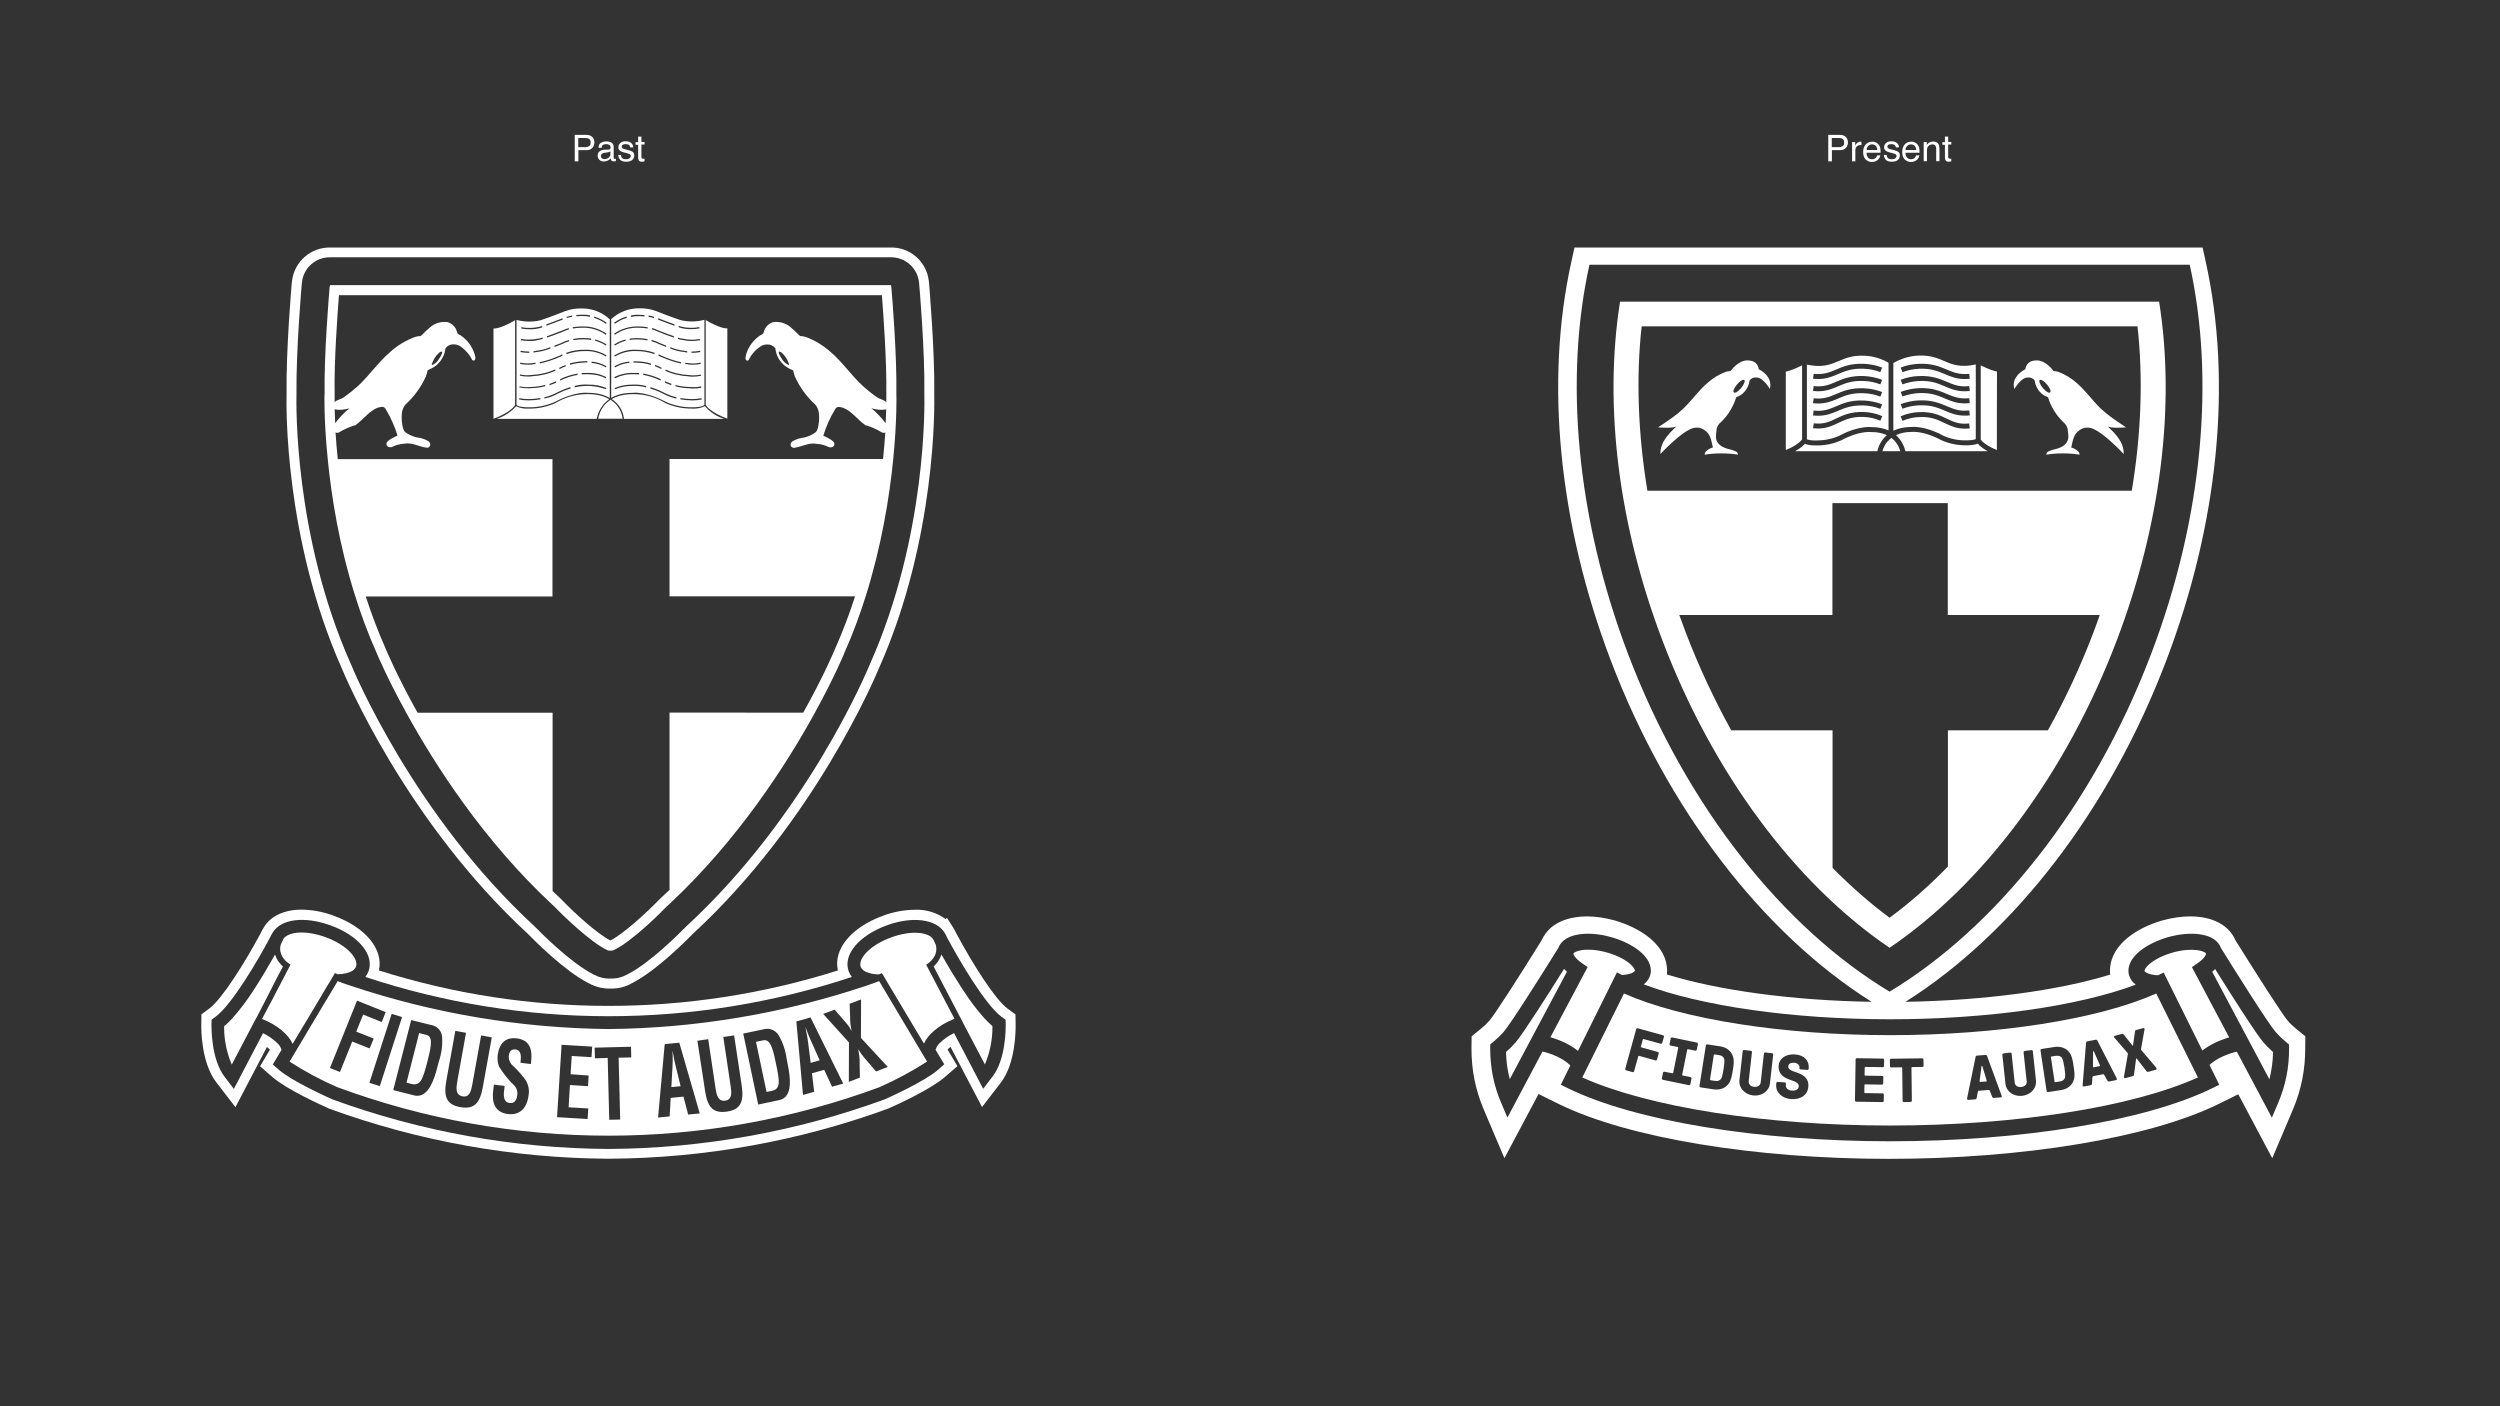 <?xml version="1.0" encoding="utf-8"?>
<!-- Generator: Adobe Illustrator 21.0.2, SVG Export Plug-In . SVG Version: 6.00 Build 0)  -->
<svg version="1.1" id="Layer_1" xmlns="http://www.w3.org/2000/svg" xmlns:xlink="http://www.w3.org/1999/xlink" x="0px" y="0px"
	 viewBox="0 0 1920 1080" style="enable-background:new 0 0 1920 1080;" xml:space="preserve">
<rect x="0" y="0" width="1920" height="1080" fill="#333333" stroke="none"/>
<style type="text/css">
	.st0{fill:#FFFFFF;}
</style>
<title>logo</title>
<g>
	<path class="st0" d="M262.2,512.6c3.2,7.8,49.9,118.5,143.1,204.5c4.3,4.4,28.1,28.6,46.8,38c5.1,2.8,10.8,4.3,16.6,4.1h0.1l0,0
		c5.8,0.2,11.5-1.2,16.5-4.1c18.7-9.4,42.6-33.6,46.9-38c93.2-86,139.9-196.8,143.1-204.5c43.9-98.9,42.4-201.3,42.2-209.9
		c0.5-33.7-3.9-83.5-4-85.6l-0.2-1.5c-1.8-14.9-14.6-26-29.6-25.5H253.9c-15-0.4-27.8,10.7-29.6,25.5l-0.2,1.5
		c-0.2,2.1-4.5,52-4,85.6C219.8,311.3,218.4,413.7,262.2,512.6z M231.8,217.7l0.1-0.9c1.2-11.1,10.6-19.4,21.8-19.2h430.3
		c11.1-0.2,20.6,8.1,21.8,19.2l0.1,0.9c0.2,2.1,4.5,51.7,4,85c0.2,7.1,2,108.8-41.6,206.9c-2.7,6.6-48.8,116.7-141.4,202
		c-3.7,3.8-27.4,27.9-45.2,36.8c-3.9,2.2-8.3,3.3-12.8,3.1l0,0h-0.1c-4.5,0.2-8.9-0.9-12.9-3.1c-17.8-8.9-41.5-33-45.2-36.8
		c-92.6-85.3-138.7-195.4-141.4-202c-43.6-98.1-41.8-199.8-41.6-206.9C227.3,269.4,231.6,219.8,231.8,217.7z"/>
	<path class="st0" d="M249.2,303.1c0,0.4-0.5,19.9,2.5,49.5c2.8,28.4,8.7,66.1,21.2,105.5c4.5,14.3,9.8,28.7,16.2,43l0.1,0.3
		c0.2,0.4,7.8,18.8,22.8,46c21.9,39.8,59.4,98.4,112.4,147.6c0.4,0.4,0.8,0.8,1.2,1.1l0.5,0.5c6.8,7.1,27.4,26.9,39.9,32.9l1.1,0.5
		c0.6,0.1,1.2,0.1,1.8,0.1c0.6,0,1.2,0,1.7-0.1l1.1-0.5c12.6-6,33.1-25.8,39.9-32.9l0.5-0.5c0.7-0.7,1.5-1.4,2.2-2
		c52.5-49,89.8-107.1,111.5-146.7c15-27.2,22.6-45.6,22.7-46l0.1-0.3c6.4-14.3,11.7-28.8,16.2-43c12.4-39.4,18.4-77.1,21.2-105.5
		c2.9-29.6,2.5-49,2.4-49.5v-0.5c0.5-30.4-3.4-77.1-3.9-82.5c-0.1-0.4-0.2-0.7-0.3-1.1H253.5c-0.1,0.3-0.2,0.7-0.3,1.1
		c-0.5,5.4-4.4,52.1-3.9,82.5V303.1z M268.4,313.5c-4.1,3.4-7.8,7.3-11,11.5c-0.2-4.1-0.3-7.6-0.4-10.6
		C260.8,315.1,264.7,314.7,268.4,313.5z M680.6,314.4c-0.1,3-0.2,6.5-0.4,10.6c-3.3-4.2-6.9-8.1-11-11.5
		C672.9,314.7,676.8,315.1,680.6,314.4z M260.3,226.7l417,0c1.1,14.6,3.8,50.9,3.4,75.8v0.8c0,0.1,0,2.1,0,5.6c-1.8-2-5.2-2.3-7.4-4
		c-3.8-2.6-7.4-5.5-10.9-8.7c-8.8-8.2-15.3-18-24.5-25.9c-5.6-5-12-8.9-19-11.5c-1.4-0.5-2.8-0.7-4.3-0.7c-2.1-1.6-3.8-3.9-6-5.5
		c-3.8-4.1-9.4-6-14.9-5.2l0,0c-2.6,0.8-4.9,2.6-6.2,5.1c-0.5,1.4-0.8,1.8-1.3,3.6c-0.6,0.7-1.9,1.1-2.6,1.6
		c-4.9,3.4-8.6,8.3-10.4,13.9c-0.3,1.7-1.5,3.9,0.1,5.2c0.1,0,0.2,0.1,0.3,0.1c0.7,0.2,1.4-0.2,1.6-0.9c1.9-3.8,4.7-7,8.2-9.5
		c2.2-1.7,5-2.3,7.7-1.8c1.8,0.4,3.4,1.4,4.4,2.9c0.5,5.2,3.1,10,7.3,13.3c1.9,1.5,4,2.6,6.3,3.5c0.2,1.2,1.4,4.8,1.4,4.8
		c3.7,8.2,9.1,15.6,15.8,21.7c1.6,2,2.5,4.5,2.7,7.1c0.3,3.8,0,7.5-1,11.2c-0.2,0.5-0.4,1.1-0.7,1.6c-0.3,1.5-6.3,4.7-10.3,5.3
		c-2.9,0.4-5.8,1.3-8.3,2.8c-1.3,0.7-2.2,3-0.9,4.2c0.6,0.6,1.4,0.9,2.2,0.8c5.9-0.7,11.1-4.3,17.5-3c3.1,0.2,6.1,1,8.9,2.4
		c1,0.4,2.1,0.4,3.1-0.1c0.9-0.5,1.4-1.4,1.3-2.4c0.1-2-5-4.6-8.1-6l-0.4-0.2c2.2-7.1,5.2-14,9.1-20.3c1.3-2.8,4.4-1.6,6.4-1
		c6.5,2.6,10.8,9,16.7,13.2c4.4,1.2,8.7,3.1,12.6,5.5c0.9,0.5,1.9,0.6,2.8,0.1c-0.4,6.1-0.9,12.9-1.7,20.4l-164,0v105.5h142.5
		c-4.3,13.3-9.3,26.7-15.2,39.9l-0.2,0.5c-0.2,0.5-8.3,20.1-24.4,48.9H514.2v136.1c-2.4,2.3-4.9,4.7-7.4,7l-0.8,0.8
		c-9,9.3-26.9,25.8-37.2,31.1c-10.3-5.2-28.2-21.7-37.2-31.1l-0.8-0.8c-2.2-2-4.3-4-6.4-6.1V547.4H320.7
		c-16-28.7-24.2-48.4-24.4-48.9l-0.2-0.5c-5.9-13.3-10.9-26.7-15.2-39.9h143.4V352.6l-164.9,0c-0.8-7.5-1.3-14.4-1.7-20.5
		c0.9,0.5,1.9,0.4,2.8-0.1c3.9-2.4,8.2-4.3,12.6-5.5c5.9-4.3,10.2-10.6,16.7-13.3c2-0.5,5.1-1.8,6.4,1c3.9,6.4,6.9,13.2,9.1,20.3
		l-0.4,0.2c-3.1,1.4-8.3,4-8.1,6c-0.1,1,0.4,1.9,1.3,2.4c1,0.5,2.1,0.5,3.1,0.1c2.8-1.4,5.8-2.2,8.9-2.4c6.4-1.3,11.6,2.3,17.5,3
		c0.8,0.2,1.7-0.1,2.2-0.8c1.3-1.2,0.4-3.5-0.9-4.2c-2.5-1.5-5.4-2.5-8.3-2.8c-3.9-0.6-10-3.8-10.3-5.3c-0.3-0.5-0.5-1.1-0.7-1.6
		c-1-3.6-1.3-7.4-1-11.2c0.1-2.6,1.1-5,2.7-7.1c6.7-6.1,12.1-13.5,15.8-21.7c0,0,1.2-3.6,1.4-4.8c2.2-0.9,4.4-2,6.3-3.5
		c4.1-3.3,6.8-8.1,7.3-13.3c1.1-1.5,2.7-2.5,4.4-2.9c2.7-0.5,5.5,0.1,7.7,1.8c3.4,2.5,6.3,5.8,8.2,9.5c0,0.1,0.1,0.2,0.1,0.3
		c0.3,0.6,1.1,0.9,1.8,0.6c1.6-1.3,0.4-3.6,0.1-5.2c-1.9-5.7-5.5-10.5-10.4-13.9c-0.7-0.5-2-0.9-2.6-1.6c-0.5-1.8-0.9-2.2-1.3-3.6
		l0,0c-1.3-2.4-3.5-4.2-6.2-5.1c-5.5-0.8-11.1,1.1-14.9,5.2c-2.2,1.6-3.9,3.9-6,5.5c-1.5,0-2.9,0.2-4.3,0.7c-7,2.6-13.5,6.5-19,11.5
		c-9.2,7.9-15.7,17.6-24.5,25.9c-3.4,3.1-7,6-10.8,8.7c-2.2,1.7-5.6,2-7.4,4c0-3.5,0-5.5,0-5.6v-0.8
		C256.5,277.5,259.2,241.3,260.3,226.7z M599.4,270.3c0.5,0.2,0.9,0.5,1.3,0.9c2.2,2.1,3.9,4.6,4.9,7.5c1.2,2.4-0.6,1.3-0.6,1.3
		c-0.9-0.5-1.7-1.1-2.5-1.8c-1.8-1.9-3.2-4.2-4.2-6.6C597.4,269.2,599.4,270.3,599.4,270.3L599.4,270.3z M332,278.7
		c1-2.8,2.7-5.4,4.9-7.5l0,0c0.4-0.4,0.8-0.7,1.3-0.9c0,0,2-1.1,1.2,1.3c-1,2.4-2.5,4.6-4.2,6.6c-0.7,0.7-1.6,1.3-2.5,1.8
		C332.6,280,330.8,281,332,278.7z"/>
	<path class="st0" d="M395.6,311.1v-65.2c-10.2,6-15,6.5-16.6,6.4l0,69.3C391.6,317,395.1,311.9,395.6,311.1z"/>
	<path class="st0" d="M406.1,312.8c6.8,0.1,13.5-1.3,19.8-4c15.6-8.4,25.6-7.2,26.1-7.1c7.1,0,12.4,1.6,16.3,4v-60.5
		c-5.9-5.5-13.8-8.5-21.9-8.3c-4.2-0.1-8.3,0.6-12.2,2c-11.3,4.5-19.1,7.1-19.2,7.1c-6,1.4-12.3,1.3-18.3-0.3l0,65.3
		C397.8,312.4,403.1,312.9,406.1,312.8z M426.3,303.4c-2.6,1.2-5.4,2.1-8.2,2.7v-1c2.6-0.6,5.2-1.5,7.7-2.6c3.9-2.1,8-3.9,12.3-5.2
		l0,1.1h0.1C434.1,299.6,430.1,301.3,426.3,303.4z M414.5,278.2c5-1.1,9.9-2.7,14.6-4.8l0.8-0.3c0.7-0.4,1.3-0.6,2-1l0,1h0.3
		c-0.6,0.3-1.2,0.6-1.9,0.9l-0.8,0.3c-4.8,2.1-9.8,3.7-15,4.9V278.2z M411.9,270.4c-0.7,0.2-1.5,0.3-2.2,0.4v-1
		c0.7-0.1,1.4-0.2,2-0.4h0.1c3.7-0.4,7.4-1.3,10.9-2.8l0,1h0.1C419.4,269,415.7,270,411.9,270.4z M443.6,286.9v1
		c-4.6,0.8-9.1,2.3-13.4,4.4v-1h-0.3C434.2,289.2,438.8,287.7,443.6,286.9z M437.7,280.2v-1.1c3.9-1.1,7.9-1.7,12-1.7h0.3
		c0.3,0,0.7,0,1.1,0v1h-1.4C445.6,278.5,441.6,279,437.7,280.2z M434.5,281.3c-1.7,0.6-3.3,1.4-4.9,2.2v-1h-0.2c0,0,0,0,0,0v0h0
		c1.6-0.8,3.3-1.6,5.1-2.2V281.3z M425.9,266.5v-1.1c1.7-0.7,3.4-1.3,5.2-2v0c1.9-1,3.9-1.8,6-2.3v1c-1.9,0.5-3.8,1.3-5.6,2.2
		C429.6,265,427.7,265.8,425.9,266.5z M427,292.8l0,1.1h0.1l-0.2,0.1c-1,0.4-2.7,1.2-4.9,1.9v-1h-0.2c2.1-0.7,3.7-1.4,4.7-1.8
		L427,292.8z M465.2,298.9c-7.6-2.8-15.9-3.3-23.8-1.4v-1.1l0,0c3.4-0.9,7-1.3,10.6-1c4.7-0.1,9.3,0.8,13.7,2.6L465.2,298.9z
		 M465.2,290.5c-4.4-2.2-9.3-3.2-14.3-3.1h-0.4c-1.3,0-2.5,0-3.8,0.1v-1c1.3-0.1,2.5-0.1,3.8-0.1l0.3,0c5.1-0.2,10.2,0.9,14.8,3.2
		L465.2,290.5z M465.2,282.1c-3.3-1.9-7.1-3.1-10.9-3.4v-1c4,0.3,8,1.6,11.5,3.6L465.2,282.1z M465.3,273.8
		c-4.9-3-10.5-4.4-16.2-4.2c-4.8,0-9.6,0.8-14.1,2.4v-1.1c0,0,0,0,0,0l0,0v0c4.5-1.6,9.3-2.4,14.1-2.3c5.9-0.2,11.7,1.3,16.8,4.4
		L465.3,273.8z M440.3,261.3v-1c2.6-0.5,5.2-0.7,7.8-0.7h0.6l0,0c1.8,0,3.5,0.2,5.3,0.4v1.1c-1.8-0.3-3.7-0.5-5.5-0.5h-0.3
		C445.5,260.6,442.9,260.9,440.3,261.3z M465.3,265.4c-2.5-1.7-5.3-2.9-8.2-3.7l0-1c3.1,0.8,6.1,2.1,8.7,3.9L465.3,265.4z
		 M456.3,243.1c3.5,1.1,6.7,2.7,9.7,4.8l-0.6,0.8c-2.8-2-5.8-3.5-9.1-4.6L456.3,243.1z M442.6,241.9c1.1-0.1,2.3-0.2,3.6-0.2l0,0
		c2.3-0.1,4.6,0,6.9,0.5v1.1c-2.2-0.5-4.5-0.7-6.8-0.6c-1.3,0-2.5,0.1-3.7,0.2V241.9z M440,251.3c2.4-0.4,4.7-0.6,7.1-0.6l0.2,0
		c6.6-0.2,13.1,1.8,18.5,5.6l-0.6,0.8c-5.2-3.7-11.5-5.6-17.9-5.4h-0.3c-2.4,0-4.8,0.2-7.1,0.6V251.3z M435.2,243.3
		c1.4-0.4,2.8-0.7,4.2-1v1c-1.4,0.2-2.8,0.6-4.2,1V243.3z M432.4,253.6c1.4-0.7,2.9-1.3,4.5-1.6v1c-1.4,0.4-2.8,0.9-4,1.5
		c-3.6,1.4-8.6,3.4-12.8,4.8v-1.1C423.3,257.1,427.5,255.5,432.4,253.6L432.4,253.6z M419.6,249.1c3.1-1.1,7.4-2.7,12.5-4.7v1.1
		c-5.2,2-9.5,3.6-12.5,4.7V249.1z M400.4,251.3c4.7,0.9,9.6,0.7,14.2-0.4l0,0c0,0,0.7-0.2,1.8-0.6v1.1l-1.5,0.5
		c-2.6,0.7-5.3,1-7.9,1c-2.3,0-4.5-0.2-6.7-0.6L400.4,251.3z M400.1,260.3c4.3,0.8,8.7,0.7,13-0.2h0.1l0,0c1.2-0.1,2.4-0.4,3.6-0.9
		v1.1c-1.1,0.4-2.3,0.6-3.5,0.8c-2.2,0.6-4.5,0.9-6.7,0.8c-2.2,0-4.5-0.2-6.7-0.6L400.1,260.3z M399.9,269.4L399.9,269.4
		c2.2,0.4,4.4,0.6,6.6,0.6v1h-0.3c-2.2,0-4.4-0.2-6.5-0.6L399.9,269.4z M399.6,278.5c3.5,0.8,7.1,0.8,10.7,0.2h0.1l0,0
		c0.3,0,0.6,0,0.9-0.1v1c-0.3,0-0.5,0-0.8,0c-1.5,0.4-3,0.5-4.6,0.5c-2.2,0-4.4-0.2-6.5-0.6L399.6,278.5z M399.4,287.6
		c3.1,0.7,6.3,0.8,9.5,0.3h0.1l0,0c6-0.3,12-1.7,17.5-4.2v1.1c-5.5,2.4-11.4,3.8-17.4,4.1c-1.1,0.2-2.2,0.3-3.4,0.3
		c-2.2,0-4.4-0.2-6.5-0.7L399.4,287.6z M399.1,296.7c2.7,0.6,5.5,0.8,8.3,0.5h0.1l0,0c3.8,0,7.6-0.6,11.2-1.6v1
		c-3.6,1-7.4,1.5-11.2,1.5c-0.7,0.1-1.5,0.2-2.2,0.1c-2.2,0-4.4-0.2-6.5-0.7L399.1,296.7z M398.9,305.8c2.4,0.5,4.8,0.7,7.2,0.7
		c3,0,6-0.3,8.9-0.8v1c-2.9,0.5-5.9,0.8-8.9,0.8h-0.4c-2.4,0-4.8-0.2-7.1-0.8L398.9,305.8z"/>
	<path class="st0" d="M389.1,318.1c-1.1,0.7-2.3,1.4-3.5,1.9c-1.1,0.5-2.2,1-3.4,1.4c-0.3,0.1-0.6,0.2-0.9,0.3l0,0h0.1h1.4h75.5
		c0.2-1.6,1.4-6.8,5.6-11.6c0.2-0.2,0.3-0.4,0.5-0.5c0.2-0.2,0.3-0.4,0.5-0.5c0.9-0.9,1.9-1.7,3-2.5c-3.8-2.3-9-3.9-16.1-3.9
		c-9-0.2-17.8,2.3-25.5,7c-3,1.3-6.1,2.3-9.3,3c-3.6,0.8-7.2,1.2-10.9,1.1c-1,0.1-2,0-3,0c-2.2-0.2-4.4-0.7-6.5-1.7c0,0,0,0,0,0
		c-0.1,0-0.2-0.1-0.3-0.1c0,0.1-0.1,0.1-0.1,0.2c0,0,0,0,0,0c-0.1,0.2-0.3,0.3-0.4,0.4c0,0-0.1,0.1-0.1,0.1
		C393.7,314.8,391.5,316.6,389.1,318.1z"/>
	<path class="st0" d="M485.7,301.7c0.4-0.1,10.4-1.3,26,7.1c6.2,2.7,13,4.1,19.8,4c2.2,0.1,8.2-0.2,9.5-1.9v-65.3
		c-6,1.6-12.2,1.7-18.2,0.3c-0.1,0-7.9-2.6-19.2-7.1c-3.9-1.4-8-2.1-12.2-2c-8.1-0.2-16,2.7-22,8.3c0,0,0,0,0,0l0,60.5c0,0,0,0,0,0
		C473.3,303.3,478.6,301.7,485.7,301.7z M471.7,264.6c2.7-1.8,5.6-3.1,8.8-3.9v1c-2.9,0.8-5.7,2-8.2,3.7L471.7,264.6z M488.5,268.6
		c4.8,0,9.5,0.7,14.1,2.3v1.1c-4.5-1.6-9.3-2.4-14.1-2.4c-5.7-0.2-11.3,1.3-16.2,4.2l-0.6-0.8C476.8,269.9,482.6,268.3,488.5,268.6z
		 M483.6,261.1v-1c1.8-0.3,3.5-0.4,5.3-0.4h0.6c2.6,0,5.2,0.2,7.8,0.7v1c-2.6-0.5-5.2-0.7-7.8-0.7h-0.6v0
		C487.1,260.6,485.4,260.8,483.6,261.1z M523.1,278.2v1c-5.1-1.1-10.1-2.8-14.9-4.9l-0.8-0.3c-0.6-0.3-1.3-0.6-1.9-0.9l0.3,0v-1
		c0.7,0.3,1.4,0.6,2.1,1l0.7,0.3C513.3,275.5,518.1,277.1,523.1,278.2z M514.7,267.6l0.1,0v-1c3.5,1.5,7.1,2.4,10.9,2.8h0.1
		c0.7,0.2,1.3,0.3,2,0.4v1c-0.8-0.1-1.5-0.2-2.2-0.4C521.9,270,518.2,269.1,514.7,267.6z M511.1,293c1,0.4,2.6,1.1,4.7,1.8h-0.2v1
		c-2.2-0.7-3.9-1.4-4.9-1.9l-0.2-0.1l0.1,0v-1.1L511.1,293z M494,286.9c4.7,0.8,9.4,2.3,13.7,4.4h-0.3v1c-4.2-2.1-8.7-3.5-13.4-4.4
		V286.9z M487.9,278.5h-0.3l0,0c-0.3,0-0.7,0-1.1,0v-1h1.8c3.9,0,7.8,0.5,11.6,1.7v1.1C496,279,492,278.5,487.9,278.5z M503.1,281.3
		v-1.1c1.7,0.7,3.4,1.4,5.1,2.3H508v1h0C506.4,282.7,504.7,281.9,503.1,281.3z M511.7,266.5c-1.8-0.7-3.7-1.4-5.6-2.2
		c-1.8-0.9-3.7-1.7-5.7-2.2V261c2.1,0.6,4.2,1.3,6.1,2.4c1.7,0.7,3.4,1.4,5.1,2V266.5z M483.3,277.7v1h0c-3.9,0.3-7.6,1.5-10.9,3.5
		l-0.5-0.9C475.3,279.3,479.3,278,483.3,277.7z M486.7,286.4h1.3c1,0,1.9,0.1,2.8,0.1v1c-1.3-0.1-2.5-0.1-3.8-0.1h-0.4v0
		c-4.9-0.2-9.8,0.9-14.3,3.1l-0.5-0.9C476.5,287.3,481.6,286.2,486.7,286.4z M496.2,297.5c-3.4-0.9-6.9-1.3-10.4-1.1
		c-4.6-0.1-9.2,0.8-13.4,2.5l-0.4-0.9c4.4-1.8,9-2.7,13.7-2.6c3.5-0.2,7.1,0.1,10.5,1.1V297.5z M519.4,306.1
		c-2.8-0.6-5.5-1.5-8.1-2.7c-3.8-2.1-7.8-3.8-11.9-5h0.1v-1.1c4.3,1.3,8.4,3.1,12.3,5.2l0,0c2.5,1.1,5,2,7.7,2.6V306.1z
		 M531.9,307.5h-0.4c-3,0-6-0.3-8.9-0.8v-1c2.9,0.5,5.9,0.8,8.9,0.8c2.4,0,4.8-0.2,7.2-0.7l0.3,1
		C536.7,307.3,534.3,307.5,531.9,307.5z M538.7,297.7c-2.1,0.5-4.3,0.7-6.5,0.7c-0.7,0-1.5,0-2.2-0.2h0c-3.8,0-7.5-0.5-11.2-1.5v-1
		c3.7,1,7.4,1.5,11.2,1.5h0.1c2.8,0.3,5.6,0.1,8.3-0.5L538.7,297.7z M538.4,288.6c-2.1,0.4-4.3,0.7-6.5,0.7c-1.1,0-2.3-0.1-3.4-0.3
		l0,0c-6-0.3-11.9-1.7-17.4-4.1v-1.1c5.5,2.5,11.4,3.9,17.5,4.2h0.1c3.1,0.5,6.4,0.3,9.5-0.3L538.4,288.6z M538.2,279.5
		c-2.1,0.4-4.3,0.6-6.5,0.6c-1.5,0-3.1-0.1-4.6-0.5v0c-0.3,0-0.5,0-0.8,0v-1c0.3,0,0.6,0.1,0.9,0.1h0.1c3.5,0.7,7.2,0.6,10.7-0.2
		L538.2,279.5z M537.9,270.4c-2.2,0.4-4.3,0.6-6.5,0.6c-0.1,0-0.2,0-0.3,0v-1c2.2,0,4.5-0.2,6.6-0.6L537.9,270.4z M521.1,250.2
		c1.2,0.4,1.8,0.6,1.8,0.6c4.7,1.2,9.5,1.3,14.2,0.4l0.2,1c-2.2,0.4-4.5,0.6-6.7,0.6c-2.7,0-5.3-0.3-7.9-1l0,0c0,0-0.6-0.2-1.5-0.5
		V250.2z M520.7,259.3c1.2,0.4,2.4,0.7,3.6,0.8h0.1c4.3,1,8.7,1.1,13,0.2l0.2,1c-2.2,0.4-4.4,0.6-6.7,0.6c-2.3,0-4.5-0.3-6.7-0.8
		l0,0c-1.2-0.1-2.4-0.4-3.5-0.8V259.3z M505.5,244.4c5.1,2,9.4,3.6,12.5,4.7v1.1c-3-1.1-7.3-2.6-12.5-4.7V244.4z M505.2,253.6
		c4.9,2,9.1,3.5,12.3,4.6v1.1c-4.1-1.4-9.2-3.3-12.7-4.8c-1.3-0.7-2.7-1.2-4.1-1.6v-1C502.3,252.3,503.8,252.8,505.2,253.6z
		 M498.1,242.3c1.4,0.2,2.8,0.5,4.2,1v1c-1.4-0.4-2.8-0.8-4.2-1V242.3z M497.5,252.3c-2.4-0.4-4.8-0.6-7.1-0.6h-0.3l0,0
		c-6.4-0.2-12.7,1.7-17.9,5.4l-0.6-0.8c5.4-3.8,11.9-5.7,18.5-5.6h0.2c2.4,0,4.8,0.2,7.1,0.6V252.3z M484.5,242.3
		c2.3-0.5,4.6-0.7,6.9-0.5c1.3,0,2.5,0.1,3.6,0.2v1c-1.1-0.1-2.3-0.2-3.6-0.2l0,0c-2.3-0.1-4.6,0.1-6.9,0.6V242.3z M481.3,243v1.1
		c-3.3,1-6.3,2.5-9.1,4.6l-0.6-0.8C474.5,245.7,477.8,244.1,481.3,243z"/>
	<path class="st0" d="M558.6,321.5v-69.3c-1.7,0.1-6.4-0.4-16.6-6.4V311C542.5,311.9,546,316.9,558.6,321.5z"/>
	<path class="st0" d="M466.5,308.9c-0.2,0.2-0.4,0.4-0.6,0.5c-0.2,0.2-0.4,0.4-0.6,0.5c-4.5,4.6-5.6,10-5.9,11.7v0l0,0h18.8h0
		c-0.6-4.5-2.6-8.6-5.7-11.7c-0.2-0.2-0.4-0.4-0.6-0.6c-0.2-0.2-0.4-0.4-0.6-0.5c-0.6-0.5-1.3-1-2-1.5c0,0,0,0,0,0c0,0,0,0,0,0
		c-0.1-0.1-0.3-0.2-0.4-0.3c0,0,0,0,0,0c0,0,0,0,0,0c-0.2,0.1-0.3,0.2-0.5,0.3c0,0,0,0,0,0C467.6,308,467,308.5,466.5,308.9z"/>
	<path class="st0" d="M531.5,313.8c-3.7,0-7.3-0.3-10.9-1.1c-3.2-0.7-6.3-1.7-9.3-3c-7.6-4.7-16.5-7.2-25.4-7
		c-7.1,0-12.3,1.6-16.1,3.8c1.2,0.7,2.3,1.6,3.3,2.6c0.2,0.2,0.4,0.4,0.5,0.5c0.2,0.2,0.4,0.4,0.5,0.6c2.9,3.2,4.7,7.2,5.1,11.5
		h75.5h1.4h0.2c-0.4-0.1-0.8-0.3-1.2-0.4c-0.9-0.3-1.7-0.6-2.6-1c-1.3-0.6-2.6-1.3-3.9-2.1c-2.4-1.5-4.7-3.4-6.6-5.6
		c0,0-0.1-0.1-0.1-0.1c-0.1-0.2-0.3-0.3-0.4-0.5c0,0,0,0,0,0c0,0-0.1-0.1-0.1-0.1c-0.1,0.1-0.3,0.1-0.4,0.2c0,0,0,0,0,0
		c-2,0.9-4.2,1.5-6.4,1.6C533.5,313.9,532.5,313.9,531.5,313.8z"/>
	<path class="st0" d="M204.5,767l1.9-3.7l1.7-3.3l2.4-4.7l1.2-2.4l2.8-5.4l0.9-1.6l1.9-3.6c0,0,0,0,0,0c-0.8-0.7-1.6-1.5-2.3-2.4
		c-1.1-1.2-2-2.6-2.7-4.1c-0.2-0.5-0.4-1.1-0.6-1.6c-0.1-0.1-0.1-0.3-0.2-0.4c-0.1-0.2-0.2-0.4-0.3-0.7l-0.5,0.9l-0.5,0.9
		c-2,3.5-4.3,7.5-6.8,11.7c-2.9,4.9-6.1,10-9.4,15c-4.6,7.1-9.7,13.8-15.3,20.2c-2,2.3-4.3,4.4-6.6,6.4c0,3.8,0.2,7.6,0.8,11.3
		c0.9,6.2,2.6,12.3,5.1,18.1l14.7-28l2.5-4.8l1.1-2l1.1-2l2.5-4.8l1-2l1.3-2.5L204.5,767z"/>
	<path class="st0" d="M755.7,781.7c-5.6-6.3-10.7-13.1-15.3-20.2c-0.9-1.4-1.8-2.7-2.7-4.1c-2.1-3.3-4.1-6.5-6.1-9.7
		c-0.2-0.4-0.5-0.8-0.7-1.1c-0.5-0.8-0.9-1.6-1.4-2.4c-1.1-1.9-2.2-3.8-3.3-5.6c-1.1-2-2.2-3.9-3.2-5.6c-0.1,0.4-0.3,0.7-0.4,1.1
		c-0.8,2.1-1.9,4-3.3,5.7c-0.7,0.9-1.5,1.7-2.3,2.4l0,0l17.6,33.7l2.5,4.8l1.1,2l1,2l2.5,4.8l14.7,28c3.9-9.3,5.9-19.3,5.8-29.4
		c0,0,0,0,0,0C760,786.1,757.8,784,755.7,781.7z"/>
	<path class="st0" d="M225,801.3l2.9-4.9l2.4-4l2.8-4.7l2.8-4.6l2.3-3.9l3.2-5.3l1.9-3.2l3.6-6l1.4-2.4l2.7-4.6l1.3-2.1l1-1.6
		l3.4-5.8h0h0l0,0l0.5-0.9l0,0l1.4,0.6l0.5,0.2l0.3,0.1c2.1,0,4.2-0.2,6.3-0.7c1.2-0.3,2.4-0.7,3.6-1.2c1.8-0.7,3.3-2.1,4.1-3.9
		c2.2-6-6.7-16.6-23.5-22.7c-8.2-3-15.6-3.9-21.4-3.4c-5.3,0.5-9.1,2.2-10.8,4.7c-0.2,0.3-0.4,0.7-0.5,1.1l-1.6,3.4
		c-0.7,2.4-0.6,4.9,0.3,7.1c0.3,0.9,0.7,1.7,1.2,2.5c1.1,1.8,2.6,3.3,4.3,4.6l0.4,0.2l0.1,0.1l1.2,0.8l-0.9,1.8l-2.8,5.3l-0.1,0.3
		l-3.7,7l-0.6,1.2l-3.2,6.1l-1.2,2.3l-2.6,5l-1.9,3.5l-1.9,3.7l-0.4,0.7l-2.6,4.8c1.7,0.7,3.3,1.4,4.9,2.2c5,2.4,9.5,5.6,13.4,9.5
		c0.7,0.8,1.4,1.5,2.1,2.4c1.2,1.5,2.3,3.2,3,5L225,801.3z"/>
	<path class="st0" d="M675.2,753.5c-1.9,0.7-5.3,2-9.8,3.5c-63.9,21.4-130.7,32.7-198.1,33.3h-0.1c-67.4-0.7-134.2-11.9-198.1-33.3
		c-3.4-1.1-6.1-2.1-8-2.8c-0.7-0.3-1.3-0.5-1.8-0.7l-1.5,2.6l-3,5l-2.1,3.5l-3.7,6.1l-1.5,2.5l-4.5,7.6l-0.7,1.1l-17.2,28.9
		l-2.7,4.5c0,0,0,0,0,0c11.7,7.6,24,14.2,36.8,19.7c134.3,49.6,281.8,49.6,416.1,0c12.7-5.6,25-12.2,36.7-19.7c0,0,0,0,0,0l-2.7-4.5
		L675.2,753.5z M253.4,820.2l20.8-51.7l22,8.8l-3,7.6l-14.3-5.7l-5.3,13.1l13.4,5.3l-3.1,7.6l-13.4-5.3l-9.4,23.4L253.4,820.2z
		 M625.3,838.5l-8.6,2.4l-5.1-56.4l10.9-3.1l25.1,50.8l-8.6,2.4l-6-13l-9.4,2.7L625.3,838.5z M603.2,842.4c-1.6,1.5-3.6,2.4-5.8,2.7
		l-15.1,3.2l-11.5-54.5l17.1-3.6c3.8-0.5,7.6,1.2,9.8,4.4c3.4,5.6,5.5,11.8,6.4,18.3C606.3,823.7,608.9,836.2,603.2,842.4z
		 M535.6,799.3l8.3-1.2l5.6,37.5c0.8,5.3,1.9,10.5,7.5,9.7c5.4-0.8,4.9-6.1,4.1-11.4l-5.6-37.5l8.3-1.2l5.8,38.4
		c1.8,12.2-0.5,18.5-11.3,20.1c-10.9,1.6-15-3.7-16.8-15.9L535.6,799.3z M537.4,855.1l-8.9,0.9l-3.6-13.8l-9.8,1l-0.8,14.2l-8.9,0.9
		l5.1-56.4l11.2-1.1L537.4,855.1z M452.1,826l-0.5,8.2l-13.9-0.9l-1,17.1l15.1,0.9l-0.5,8.1l-23.5-1.4l3.5-55.6l23.5,1.4l-0.5,8.1
		l-15.2-0.9l-0.9,14L452.1,826z M396,806c-2.8-0.3-4.7,0.8-5.2,4.6c-0.4,3.3,1.1,6.5,3.8,8.5c3.3,3.2,6.3,6.6,9,10.3
		c2.3,3.6,3.1,7.9,2.3,12c-1.3,10.5-7.5,15.2-15.7,14.2c-10-1.2-12.7-8.6-11.4-18.5l0.5-4.1l8.3,1l-0.4,3.2c-0.8,5.4,0,9.4,4.1,9.9
		c3.5,0.4,5.4-1.6,5.9-5.9c0.5-2.8-0.4-5.7-2.4-7.7c-4.5-4.3-8.3-9.1-11.5-14.3c-1.1-2.8-1.4-5.8-1.1-8.7c1.2-9.4,6.1-14.1,14.8-13
		c13.2,1.6,11.3,14.2,10.7,19.7l-8-1C400.3,811.5,400.5,806.6,396,806z M355.3,842c5.3,1,6.6-4.3,7.5-9.5l6.7-37.3l8.2,1.5
		l-6.9,38.2c-2.2,12.1-6.4,17.3-17.2,15.4c-10.9-1.9-13-8.3-10.8-20.4l6.9-38.2l8.2,1.5l-6.7,37.3C350.3,835.7,349.7,841,355.3,842z
		 M315.8,783.4l16.9,4.2c3.7,1.2,6.3,4.4,6.8,8.2c0.5,6.5-0.3,13.1-2.4,19.2c-2.7,10.6-5.8,23-13.7,26.1c-2.1,0.7-4.3,0.6-6.4-0.1
		l-15-3.8L315.8,783.4z M291.7,834.1l-8-2.5l17.1-53l8,2.5L291.7,834.1z M456.9,812.8l-0.2-8.2l27.9-0.7l0.2,8.2l-9.7,0.2l1.2,47.5
		l-8.4,0.2l-1.2-47.5L456.9,812.8z M672.8,822.9l-9.4-11c-1.6-1.9-3-3.9-4.2-6l-0.1,0.1c0.8,3.5,1.2,7.1,1.1,10.7l0.2,10.9l-8.5,3.3
		l0.1-30.3l-19.8-21.9l8.8-3.3l8.8,10.2c1.6,1.8,3,3.8,4,5.9l0.2-0.1c-0.8-3.4-1.2-6.9-1.1-10.5l-0.4-10l8.8-3.3l-0.1,29.5
		l20.6,22.3L672.8,822.9z"/>
	<path class="st0" d="M780,786.7L780,786.7l-0.1-7.6l-6.1-4.5c-9.7-7.1-27.2-35-39.5-58c-0.7-1.6-1.5-3.1-2.5-4.6l-4.5-7l-1.1,0.8
		c-6.9-5-15.2-7.5-23.7-7.1c-8.2,0.1-16.4,1.6-24.1,4.5c-24.7,8.9-38.6,25.9-34.9,42.1c-114.7,36.3-237.8,36.3-352.5,0
		c3.6-16.2-10.2-33.2-34.9-42.1c-7.8-2.9-16.1-4.5-24.4-4.6c-13.3,0-23.9,4.9-29,13.5c-0.9,1.4-1.7,2.9-2.4,4.4
		c-12.3,23-29.9,50.9-39.5,58l-6.1,4.5l-0.1,7.6c-0.1,4.8,0.1,29.8,11.5,44.6l14.7,19.1l24.2-46.2c0.8,0.6,1.6,1.3,2.3,2l-7.6,12.8
		l9.7,8.4c10.9,9.5,37.6,21.5,42.9,23.9l0.4,0.2c68.8,25.1,141.4,38.1,214.7,38.5h0.1c73.3-0.4,146-13.4,214.9-38.6l0.4-0.2
		c5.2-2.3,31.9-14.4,42.8-23.9l9.7-8.4l-7.6-12.8c0.7-0.7,1.5-1.4,2.3-2l24.2,46.2l14.7-19.1C779.9,816.5,780.1,791.6,780,786.7z
		 M762.4,826.6l-7.3,9.6l-22.4-42.8c-4,1.9-7.7,4.5-10.8,7.5c-1.6,1.4-2.8,3.3-3.4,5.3l6.7,11.2l-4.8,4.2
		c-10.3,9-37.8,21.3-40.9,22.7l-0.3,0.1c-67.9,24.8-139.6,37.6-211.8,38h-0.1c-72.3-0.4-143.9-13.2-211.8-38l-0.3-0.1
		c-3.1-1.4-30.6-13.7-40.9-22.6l-4.8-4.2l6.7-11.2c-0.6-2.1-1.7-3.9-3.4-5.3c-3.2-3.1-6.8-5.6-10.8-7.5l-22.4,42.8l-7.3-9.6
		c-10-13.1-9.9-37.1-9.9-39.8l0.1-3.8l3-2.2c12.9-9.5,33.2-44.5,41.9-60.9c0.6-1.3,1.2-2.5,2-3.7v0c6.2-10.5,24.1-12.9,44.2-5.7
		c21.7,7.8,34.1,22.7,29.4,35.4c-0.6,1.5-1.4,3-2.4,4.3c121.3,40.2,252.3,40.2,373.6,0c-1-1.3-1.8-2.7-2.4-4.3
		c-4.6-12.7,7.8-27.5,29.4-35.4c19.8-7.2,38-4.6,44.2,5.7c0.8,1.2,1.5,2.5,2,3.8c8.7,16.3,29,51.4,41.9,60.9l3,2.2l0.1,3.8l0,0
		C772.4,789.5,772.5,813.6,762.4,826.6z"/>
	<path class="st0" d="M730.5,777.6l-19.2-36.7l0,0l1.6-1.1c1.7-1.3,3.2-2.8,4.3-4.6c1.2-1.8,1.8-3.8,1.9-5.9
		c0.1-1.2-0.1-2.5-0.4-3.7l-1.5-3.2c-0.2-0.4-0.4-0.8-0.6-1.2c-3.6-5.3-16.5-7-32.1-1.3c-15.2,5.5-23.9,14.7-23.8,20.8
		c0,0.6,0.1,1.3,0.3,1.8c0.8,1.8,2.3,3.2,4.1,3.9c3.1,1.3,6.5,2,9.9,1.9l0.3-0.1l2-0.8l0.5,0.9h0.1l5.9,10l25.8,43.2l0,0
		c0.8-1.8,1.8-3.5,3-5c0.6-0.8,1.3-1.6,2.1-2.4c3.9-3.9,8.4-7.1,13.4-9.5c1.6-0.8,3.2-1.5,4.9-2.2l0-0.1L730.5,777.6z"/>
	<path class="st0" d="M517.3,811.1c-0.2-1.3-0.4-2.5-0.7-3.7h-0.1c0,1.2,0,2.5,0.1,3.7c0,2.6,0.1,5.1-0.1,7.8l-0.9,16l7.1-0.7
		l-3.8-15.5C518.2,816.1,517.8,813.7,517.3,811.1z"/>
	<path class="st0" d="M328.6,813.9c3.2-12.7,3.5-18-1.4-19.2l-5.3-1.3l-9.7,38.1l3.5,0.9C323,834.2,324.6,829.5,328.6,813.9z"/>
	<path class="st0" d="M620,792.5c-0.4-1.2-0.9-2.4-1.3-3.5l-0.1,0c0.2,1.2,0.4,2.4,0.7,3.7c0.5,2.6,1,5,1.3,7.7l2,15.9l6.9-2
		l-6.5-14.6C621.8,797.3,620.9,794.9,620,792.5z"/>
	<path class="st0" d="M586,799l-5.4,1.1l8.1,38.5l3.6-0.7c7.3-1.5,6.8-6.4,3.4-22.2C593.1,802.8,590.9,798,586,799z"/>
</g>
<g>
	<path class="st0" d="M1350.7,283.5C1350.7,283.5,1350.7,283.5,1350.7,283.5c0-0.4-0.5-6.4-8.1-6.7c-7.5-0.4-13.2,7.7-13.6,8.2
		c0,0,0,0-0.1,0c-1.1,0-2.2,0.2-3.3,0.5c-5.4,2-10.3,5-14.5,8.8c-7,6.1-12,13.5-18.7,19.9c-2.6,2.4-5.4,4.6-8.3,6.7
		c-2.1,1.6-10.7,7.3-10.7,7.3s12.4,1.2,14.4-1.1c-2.9,3.3-13,10.8-12.6,21.6c0,0,17.5-19,26.3-20.2c3.8-0.4,6.1,0.6,8.2,2.3
		c3,2.3,4.2,4.8,5.8,12.9c-0.8,0.1-3.6,1.2-5.3,2.9c-1.2,1.2-1,2.6-1,2.6c3.4-0.6,7.7-1,12.6-1c5,0,9.5,0.4,12.9,1
		c0.1-0.9-0.5-1.8-1.1-2.2c-2.1-1.2-3.8-1.6-6.3-2.2c-1.2-0.3-6.2-1.6-8.4-5.3c-1.8-3-0.8-6.5-0.7-8.6c0.1-2,0.8-3.9,2.1-5.4
		c2.1-1.9,4.5-4.4,6.9-7.7c3.3-4.8,5.2-9.3,6.2-12.7c1.3-0.5,3.1-1.3,4.8-2.7c4.3-3.6,5.3-8.6,5.5-10.2c0.8-1.1,2-1.9,3.4-2.2
		c2.1-0.4,4.2,0.1,5.9,1.4c2.6,1.9,4.5,4.5,6.2,7.3C1359.1,298.8,1362.8,290.1,1350.7,283.5 M1337.2,298c-2.2,2.6-4.7,4.2-5.6,3.4
		c-0.9-0.8,0.2-3.5,2.4-6.1c2.2-2.6,4.7-4.2,5.6-3.4C1340.5,292.6,1339.4,295.3,1337.2,298z"/>
	<path class="st0" d="M1555.5,283.5C1555.5,283.5,1555.5,283.5,1555.5,283.5c0-0.4,0.5-6.4,8.1-6.7c7.5-0.4,13.2,7.7,13.6,8.2
		c0,0,0,0,0.1,0c1.1,0,2.2,0.2,3.3,0.5c5.4,2,10.3,5,14.5,8.8c7,6.1,12,13.5,18.7,19.9c2.6,2.4,5.4,4.6,8.3,6.7
		c2.1,1.6,10.7,7.3,10.7,7.3s-12.4,1.2-14.4-1.1c2.9,3.3,13,10.8,12.6,21.6c0,0-17.5-19-26.3-20.2c-3.8-0.4-6.1,0.6-8.2,2.3
		c-3,2.3-4.2,4.8-5.8,12.9c0.8,0.1,3.6,1.2,5.3,2.9c1.2,1.2,1.1,2.6,1.1,2.6c-3.4-0.6-7.7-1-12.6-1c-5,0-9.5,0.4-12.9,1
		c-0.1-0.9,0.5-1.8,1.1-2.2c2.1-1.2,3.8-1.6,6.3-2.2c1.3-0.3,6.2-1.6,8.4-5.3c1.8-3,0.9-6.5,0.7-8.6c-0.1-2-0.8-3.9-2.1-5.4
		c-2.1-1.9-4.5-4.4-6.9-7.7c-3.4-4.8-5.2-9.3-6.2-12.7c-1.3-0.5-3.1-1.3-4.8-2.7c-4.3-3.6-5.3-8.6-5.5-10.2c-0.8-1.1-2-1.9-3.4-2.2
		c-2.1-0.4-4.2,0.1-5.9,1.4c-2.6,1.9-4.5,4.5-6.2,7.3C1547,298.8,1543.4,290.1,1555.5,283.5 M1568.9,298c2.2,2.6,4.7,4.2,5.6,3.4
		c0.9-0.8-0.2-3.5-2.4-6.1c-2.2-2.6-4.7-4.2-5.6-3.4C1565.6,292.6,1566.7,295.3,1568.9,298z"/>
	<g>
		<path class="st0" d="M1201.2,744.1c-10.8,17.3-31.5,49.9-37.3,56.6c-2.3,2.6-4.7,5-7.3,7.2c0.2,7.1,1.1,14.1,2.9,20.9l43.9-82.5
			C1202.6,745.6,1201.9,744.8,1201.2,744.1z"/>
		<path class="st0" d="M1245.7,748.8c6.5-0.3,9.7-2.3,9.9-3.3c0.1-0.5-0.6-2.6-4-5.5c-4.2-3.5-10.6-6.6-17.5-8.5
			c-7-2-14-2.6-19.4-1.8c-4.5,0.7-6.2,2.2-6.3,2.6c-0.2,0.6,1.1,3.6,6.4,7.3l4.5,3.1l-28.6,53.9c8.4,2.4,15.8,6.1,21.2,10.5
			l29.9-60.3L1245.7,748.8z"/>
		<path class="st0" d="M1320.1,810.3l-3.3-0.5c-0.3,0-0.5,0.1-0.6,0.4l-2.9,18.8c0,0.3,0.1,0.5,0.4,0.6l3.3,0.5
			c2.3,0.4,3.8-0.2,4.8-1.6c0.9-1.3,1.4-4.7,1.9-7.5c0.4-2.8,0.9-6.2,0.5-7.7C1323.7,811.7,1322.4,810.6,1320.1,810.3z"/>
		<path class="st0" d="M1608.2,807.7c-0.1-0.3-0.2-0.4-0.3-0.4l-0.2,0c-0.2,0-0.2,0.2-0.2,0.5l-0.1,11.5c0,0.3,0.2,0.5,0.5,0.4
			l4.6-0.9c0.3-0.1,0.4-0.3,0.3-0.6L1608.2,807.7z"/>
		<path class="st0" d="M1451.6,795c-82.4,0-159.8-12.2-204.4-32l-32,64.5c50.9,22.8,140.4,36.9,236.4,36.9c96,0,185.5-14,236.4-36.9
			l-32-64.5C1611.4,782.9,1534,795,1451.6,795z M1275.4,801.6l-13.1-3.6c-0.3-0.1-0.5,0.1-0.6,0.3l-1.5,5.5
			c-0.1,0.3,0.1,0.5,0.4,0.6l12.6,3.5c0.5,0.1,0.9,0.7,0.7,1.2l-1.3,4.6c-0.1,0.5-0.7,0.8-1.2,0.7l-12.6-3.5c-0.3-0.1-0.5,0-0.6,0.3
			l-3.2,11.5c-0.1,0.5-0.7,0.8-1.2,0.7l-4.9-1.4c-0.5-0.1-0.9-0.7-0.7-1.2l8.4-30.4c0.1-0.5,0.7-0.8,1.2-0.7l19.4,5.4
			c0.5,0.1,0.9,0.7,0.7,1.2l-1.3,4.6C1276.5,801.4,1276,801.7,1275.4,801.6z M1303.1,806.2c-0.1,0.5-0.6,0.8-1.2,0.7l-5.5-1.1
			c-0.3-0.1-0.5,0.1-0.6,0.4l-3.9,19.2c-0.1,0.3,0.1,0.5,0.4,0.6l6,1.2c0.5,0.1,0.9,0.6,0.8,1.1l-0.9,4.4c-0.1,0.5-0.6,0.8-1.2,0.7
			l-19.9-4.1c-0.5-0.1-0.9-0.6-0.8-1.1l0.9-4.4c0.1-0.5,0.6-0.8,1.2-0.7l6,1.2c0.3,0.1,0.5-0.1,0.6-0.4l3.9-19.2
			c0.1-0.3-0.1-0.5-0.4-0.6l-5.5-1.1c-0.5-0.1-0.9-0.6-0.8-1.1l0.9-4.4c0.1-0.5,0.6-0.8,1.2-0.7l18.9,3.9c0.5,0.1,0.9,0.6,0.8,1.1
			L1303.1,806.2z M1330.8,822c-0.7,4.2-1.3,7.5-3,10c-2.3,3.4-6.4,5.4-11.9,4.6l-9.8-1.5c-0.6-0.1-0.9-0.6-0.9-1.1l4.9-31.1
			c0.1-0.5,0.6-0.9,1.2-0.8l9.8,1.5c5.4,0.8,8.7,4,9.9,8C1331.9,814.5,1331.5,817.8,1330.8,822z M1359.3,832.1
			c-0.7,6.2-6.6,9.9-12.9,9.2c-6.2-0.7-11.2-5.6-10.5-11.8l2.5-22.3c0.1-0.5,0.6-0.9,1.1-0.8l5.1,0.6c0.6,0.1,1,0.5,0.9,1.1
			l-2.5,22.3c-0.2,2.1,1.3,4,4.1,4.3c2.9,0.3,4.8-1.2,5.1-3.3l2.5-22.3c0.1-0.5,0.6-0.9,1.1-0.8l5.1,0.6c0.6,0.1,1,0.5,0.9,1.1
			L1359.3,832.1z M1389.1,820.6l0,0.2c0,0.5-0.5,0.9-1.1,0.9l-5.1-0.4c-0.6,0-1-0.5-0.9-1l0-0.2c0.2-2.1-1.5-3.7-4-3.9
			c-2.8-0.2-4.5,0.8-4.6,2.8c-0.1,1.7,1,3,6.8,4.8c6.6,2.2,9,5.7,8.6,10.8c-0.5,6.3-5.7,10-13.2,9.5c-7.3-0.6-12-5.2-11.5-11.4
			l0.1-0.9c0-0.5,0.5-0.9,1.1-0.9l5.4,0.4c0.6,0,1,0.5,0.9,1l-0.1,1c-0.2,2.3,1.7,4.1,4.6,4.3c3,0.2,5.1-1,5.3-3
			c0.2-2.2-0.7-3.4-7.1-5.5c-6.2-2.1-8.7-5.8-8.3-10.8c0.4-5.2,5.3-9,12.5-8.5C1385.7,810.2,1389.6,814.7,1389.1,820.6z
			 M1446.9,818.7c0,0.5-0.5,1-1,0.9l-13.3-0.2c-0.3,0-0.5,0.2-0.5,0.5l-0.1,5.7c0,0.3,0.2,0.5,0.5,0.5l12.9,0.2c0.6,0,1,0.4,1,1
			l-0.1,4.8c0,0.5-0.5,1-1,0.9l-12.9-0.2c-0.3,0-0.5,0.2-0.5,0.5l-0.1,5.7c0,0.3,0.2,0.5,0.5,0.5l13.5,0.2c0.6,0,1,0.4,1,1l-0.1,4.8
			c0,0.5-0.5,1-1,0.9l-20.1-0.3c-0.6,0-1-0.4-1-1l0.5-31.5c0-0.5,0.5-0.9,1-0.9l19.9,0.3c0.6,0,1,0.4,1,1L1446.9,818.7z
			 M1476.4,819.4l-7.9,0.1c-0.3,0-0.5,0.2-0.5,0.5l0.3,25.3c0,0.5-0.4,1-1,1l-5.1,0.1c-0.6,0-1-0.4-1-0.9l-0.3-25.3
			c0-0.3-0.2-0.5-0.5-0.5l-7.9,0.1c-0.6,0-1-0.4-1-0.9l-0.1-4.8c0-0.5,0.4-1,1-1l23.8-0.3c0.6,0,1,0.4,1,0.9l0.1,4.8
			C1477.4,819,1477,819.4,1476.4,819.4z M1536.4,842.8l-5.3,0.4c-0.5,0-0.8-0.2-1-0.6l-1.9-4.8c-0.2-0.4-0.4-0.7-0.8-0.7l-7.7,0.6
			c-0.5,0-0.6,0.3-0.7,0.8l-1,5c-0.1,0.5-0.5,0.8-0.9,0.8l-5.3,0.4c-0.7,0-1-0.2-1.1-0.6c0-0.2,0-0.4,0.1-1l6.5-31.6
			c0.1-0.5,0.5-0.7,0.9-0.8l6.8-0.5c0.5,0,0.8,0.2,1,0.6l11.1,30.3c0.2,0.5,0.3,0.7,0.3,0.9C1537.4,842.5,1537.1,842.8,1536.4,842.8
			z M1553,841.6c-6.2,0.7-12.1-3-12.8-9.2l-2.4-22.3c-0.1-0.5,0.4-1,0.9-1.1l5.1-0.6c0.6-0.1,1.1,0.3,1.1,0.8l2.4,22.3
			c0.2,2.1,2.1,3.6,5,3.3c2.9-0.3,4.5-2.2,4.2-4.3l-2.4-22.3c-0.1-0.5,0.4-1,0.9-1.1l5.1-0.6c0.6-0.1,1.1,0.3,1.1,0.8l2.4,22.3
			C1564.3,836.1,1559.3,840.9,1553,841.6z M1592.7,829.3c-1.2,3.9-4.5,7.1-9.9,7.9l-9.8,1.5c-0.6,0.1-1.1-0.3-1.2-0.8l-4.7-31.2
			c-0.1-0.5,0.3-1,0.9-1.1l9.8-1.5c5.4-0.8,9.5,1.2,11.8,4.6c1.7,2.5,2.3,5.8,2.9,10C1593.2,823.1,1593.6,826.4,1592.7,829.3z
			 M1624.9,829.6l-5.2,1c-0.4,0.1-0.8-0.1-1.1-0.5l-2.5-4.5c-0.2-0.4-0.4-0.6-0.9-0.6l-7.6,1.5c-0.4,0.1-0.6,0.4-0.6,0.9l-0.4,5.1
			c-0.1,0.5-0.4,0.8-0.8,0.9l-5.2,1c-0.6,0.1-1.1-0.1-1.1-0.5c0-0.2,0-0.4,0-1l2.6-32.2c0.1-0.5,0.4-0.8,0.8-0.9l6.7-1.3
			c0.4-0.1,0.8,0.1,1.1,0.5l14.7,28.7c0.3,0.5,0.3,0.7,0.4,0.9C1625.8,829.2,1625.5,829.5,1624.9,829.6z M1655.6,821.6l-5.9,1.6
			c-0.4,0.1-0.8,0-1.1-0.4l-7.5-9.7c-0.2-0.2-0.2-0.2-0.4-0.2c-0.1,0-0.2,0.1-0.2,0.4l-1.6,12.2c-0.1,0.6-0.3,0.8-0.7,0.9l-5.9,1.6
			c-0.6,0.2-1-0.2-1.1-0.5c-0.1-0.3-0.1-0.6,0.1-1.2l2.9-16.7c0.1-0.2,0-0.4,0-0.5c0-0.1-0.1-0.3-0.3-0.5l-10-11.6
			c-0.2-0.2-0.3-0.4-0.3-0.6c-0.1-0.4,0.1-0.8,0.7-0.9l5.5-1.5c0.4-0.1,0.7,0,1.1,0.4l6.7,8.4c0.2,0.2,0.2,0.2,0.4,0.2
			c0.1,0,0.2-0.1,0.2-0.4l1.5-10.6c0.1-0.6,0.3-0.8,0.7-0.9l5.5-1.5c0.7-0.2,1,0.1,1.1,0.4c0.1,0.2,0.1,0.4,0,0.6l-2.7,15
			c0,0.2,0,0.4,0,0.5c0,0.1,0.1,0.3,0.3,0.5l11,12.9c0.4,0.4,0.6,0.7,0.6,1C1656.4,820.9,1656.3,821.4,1655.6,821.6z"/>
		<path class="st0" d="M1583.6,812.5c-0.9-1.4-2.5-1.9-4.8-1.6l-3.3,0.5c-0.3,0-0.5,0.3-0.4,0.5l2.8,18.8c0,0.3,0.3,0.4,0.6,0.4
			l3.3-0.5c2.3-0.3,3.6-1.4,4.1-2.9c0.4-1.5,0-4.9-0.4-7.7C1585,817.1,1584.4,813.7,1583.6,812.5z"/>
		<path class="st0" d="M1522.5,819c-0.1-0.3-0.1-0.4-0.3-0.4l-0.2,0c-0.2,0-0.2,0.2-0.2,0.4l-1.5,11.4c0,0.3,0.1,0.5,0.4,0.5
			l4.7-0.3c0.3,0,0.4-0.2,0.4-0.6L1522.5,819z"/>
		<path class="st0" d="M1738.5,800.8c-5.8-6.6-26.5-39.3-37.3-56.6c-0.7,0.7-1.4,1.5-2.2,2.2l43.9,82.5c1.7-6.8,2.7-13.8,2.8-20.9
			C1743.2,805.8,1740.8,803.3,1738.5,800.8z"/>
		<path class="st0" d="M1770.5,795.9l-7.1-5.8c-2.3-1.9-4.6-4-6.5-6.3c-3.8-4.3-23.6-35.2-40.1-61.7c-5-11.6-17.5-18.3-34.7-18.3
			c-6.8,0-14.2,1.1-21.4,3.1c-10.5,3-20.1,7.8-27,13.6c-12.5,10.4-13.8,21.4-13.1,28c-40.3,12.4-97.1,19.9-157.2,20.9
			c84.2-53.1,157-148.2,200.3-262.1c40.1-105.3,50.8-214.2,30.2-306.7l-2.3-10.5h-482.4l-2.3,10.5c-20.6,92.5-9.8,201.4,30.2,306.7
			c43.4,114,116.1,209,200.3,262.1c-60.2-1-117-8.6-157.2-21c0.7-6.7-0.7-17.5-13.1-27.9c-7-5.8-16.6-10.6-27-13.6
			c-7.2-2-14.6-3.1-21.3-3.1c-3.1,0-6.1,0.2-8.9,0.7c-16.5,2.5-23.2,11.5-25.9,17.6c-16.5,26.6-36.3,57.5-40.1,61.7
			c-2,2.3-4.2,4.4-6.6,6.3l-7.1,5.8l-0.1,9.1c-0.1,16.2,3,31.9,9.3,46.8l16,37.7l26.2-49.3l15.8,7.8c53,25.9,150,42,253.2,42
			c103.2,0,200.3-16.1,253.2-42.1l15.2-7.5l26.1,49.1l16-37.7c6.3-14.9,9.4-30.7,9.3-46.8L1770.5,795.9z M1250.4,502.4
			c-40.4-106.3-48.8-213-29.7-299.1h461c19.1,86,10.8,192.8-29.7,299.1c-45,118.2-119.9,210.4-200.8,259.2
			C1370.3,712.9,1295.4,620.6,1250.4,502.4z M1749.8,846.6l-5,11.8l-26.9-50.7c-0.7,0.2-1.5,0.3-2.2,0.5c-8.8,2.5-15.3,6.3-18.8,9.7
			l7.5,15.2l-5.5,2.7c-51.3,25.1-146,40.7-247.3,40.7c-101.3,0-196.1-15.6-247.4-40.7l-5.5-2.7l7.3-14.8c-3.3-3.5-10-7.6-19.2-10.2
			c-0.7-0.2-1.5-0.3-2.2-0.5l-26.9,50.7l-5-11.8c-5.6-13.2-8.3-27.2-8.2-41.5l0-2.9l2.2-1.8c2.9-2.4,5.6-5,8.1-7.8
			c5.7-6.5,31.9-48.2,42-64.5c1.3-3.5,5.1-8.8,15.9-10.4c7.1-1.1,15.8-0.4,24.6,2.1c8.7,2.4,16.5,6.3,22.1,10.9
			c9.2,7.7,9,14.7,8,18.2c-0.8,2.8-2.5,5.2-5,7.2c44.2,16.7,114.3,26.8,189.2,26.8c74.5,0,144.5-10,188.7-26.6
			c-2.6-1.9-4.4-4.4-5.2-7.3c-1-3.5-1.2-10.5,8-18.2c5.5-4.6,13.4-8.5,22.1-11c17.2-4.8,36.3-3.4,40.5,8.4
			c10.1,16.3,36.3,58,42,64.5c2.5,2.8,5.2,5.4,8.1,7.8l2.2,1.8l0,2.9C1758.1,819.5,1755.4,833.4,1749.8,846.6z"/>
		<path class="st0" d="M1687.8,739.7c5.3-3.6,6.5-6.6,6.4-7.3c-0.5-1.9-10.2-5.2-25.7-0.8c-7,2-13.4,5.1-17.5,8.6
			c-3.5,2.9-4.2,5.1-4,5.5c0.3,0.9,3.6,3.1,10.4,3.3l4.3-2.1l29.7,59.9c5.3-4.2,12.5-7.7,20.6-10.1l-28.6-53.9L1687.8,739.7z"/>
	</g>
	<g>
		<path class="st0" d="M1384,337.4v-56.8c-6.5,3.2-10.4,4.4-12.5,4.8v60.2C1380.9,341.8,1383.6,338,1384,337.4z"/>
		<path class="st0" d="M1412.5,334.7c14.6-7.9,24.3-6.7,24.7-6.7c0,0,0,0,0,0c5.5,0,9.7,1,13.2,2.6v-52c-6-3.4-12.1-5.2-18.6-5.4
			c-9.2-0.4-14.5,1.9-19.7,4.1c-6.4,2.7-12.6,5.3-24.4,2.7v57.4c1.2,0.5,4.2,1,7.1,0.9C1401.2,338.3,1407,337.1,1412.5,334.7z
			 M1392.9,287.1c7.7,0.8,12.1-1.1,17.3-3.3c5.3-2.3,11.2-4.8,21.3-4.4c4.8,0.2,9.5,1.2,14,2.9l-1.4,3.5c-4.1-1.6-8.4-2.5-12.8-2.6
			c-9.2-0.4-14.5,1.9-19.7,4.1c-4.4,1.9-8.9,3.8-15.4,3.8c-1.2,0-2.5-0.1-3.8-0.2L1392.9,287.1z M1392.9,296.5
			c7.7,0.9,12.1-1.1,17.3-3.3c5.3-2.3,11.3-4.8,21.3-4.4c4.8,0.2,9.5,1.2,14,2.9l-1.4,3.5c-4.1-1.6-8.4-2.5-12.8-2.6
			c-9.2-0.4-14.5,1.9-19.7,4.1c-4.4,1.9-8.9,3.8-15.4,3.8c-1.2,0-2.5-0.1-3.8-0.2L1392.9,296.5z M1392.9,305.9
			c7.7,0.8,12.1-1.1,17.3-3.3c5.3-2.3,11.2-4.8,21.3-4.4c4.8,0.2,9.5,1.2,14,2.9l-1.4,3.5c-4.1-1.6-8.4-2.5-12.8-2.6
			c-9.2-0.4-14.5,1.9-19.7,4.1c-4.4,1.9-8.9,3.8-15.4,3.8c-1.2,0-2.5-0.1-3.8-0.2L1392.9,305.9z M1392.9,315.3
			c7.7,0.9,12.1-1.1,17.3-3.3c5.3-2.3,11.3-4.8,21.3-4.4c4.8,0.2,9.5,1.2,14,2.9l-1.4,3.5c-4.1-1.6-8.4-2.5-12.8-2.6
			c-9.2-0.3-14.5,1.9-19.7,4.1c-4.4,1.9-8.9,3.8-15.4,3.8c-1.2,0-2.5-0.1-3.8-0.2L1392.9,315.3z M1393,325.1
			c7.6,0.9,12.1-1.2,17.2-3.7c5.3-2.5,11.3-5.4,21.4-5c4.8,0.2,9.6,1.3,14,3.2l-1.5,3.5c-4.1-1.8-8.3-2.7-12.7-2.9
			c-9.1-0.4-14.4,2.2-19.6,4.6c-4.4,2.1-8.9,4.3-15.5,4.3c-1.2,0-2.5-0.1-3.9-0.2L1393,325.1z"/>
		<path class="st0" d="M1492.6,334.7c5.4,2.4,11.3,3.6,17.5,3.5c3,0,6.2-0.4,7.3-1v-57.3c-11.8,2.6-18,0.1-24.4-2.7
			c-5.2-2.2-10.5-4.5-19.7-4.1c-6.7,0.3-13,2.2-19.2,5.7v52c3.6-1.7,8.1-2.9,13.9-2.9C1468.3,327.9,1478,326.7,1492.6,334.7z
			 M1473.8,279.4c10-0.4,16,2.2,21.3,4.4c5.2,2.2,9.7,4.1,17.3,3.3l0.4,3.8c-1.4,0.1-2.6,0.2-3.8,0.2c-6.5,0-11-1.9-15.4-3.8
			c-5.2-2.2-10.5-4.5-19.7-4.1c-4.4,0.2-8.7,1.1-12.8,2.6l-1.4-3.5C1464.2,280.5,1468.9,279.6,1473.8,279.4z M1473.8,288.8
			c10-0.4,16,2.2,21.3,4.4c5.2,2.2,9.6,4.2,17.3,3.3l0.4,3.8c-1.4,0.1-2.6,0.2-3.8,0.2c-6.5,0-11-1.9-15.4-3.8
			c-5.2-2.2-10.4-4.5-19.7-4.1c-4.4,0.2-8.7,1.1-12.8,2.6l-1.4-3.5C1464.2,289.9,1469,288.9,1473.8,288.8z M1473.8,298.1
			c10-0.4,16,2.2,21.3,4.4c5.2,2.2,9.7,4.1,17.3,3.3l0.4,3.8c-1.4,0.1-2.6,0.2-3.8,0.2c-6.5,0-11-1.9-15.4-3.8
			c-5.2-2.2-10.5-4.5-19.7-4.1c-4.4,0.2-8.7,1.1-12.8,2.6l-1.4-3.5C1464.3,299.3,1469,298.3,1473.8,298.1z M1473.8,307.5
			c10-0.4,16,2.2,21.3,4.4c5.2,2.2,9.6,4.2,17.3,3.3l0.4,3.8c-1.4,0.2-2.6,0.2-3.8,0.2c-6.5,0-11-1.9-15.4-3.8
			c-5.2-2.2-10.4-4.5-19.7-4.1c-4.4,0.2-8.7,1-12.8,2.6l-1.4-3.5C1464.2,308.7,1469,307.7,1473.8,307.5z M1459.7,319.7
			c4.5-1.9,9.2-3,14-3.2c10.1-0.4,16.1,2.4,21.4,5c5.2,2.5,9.6,4.6,17.2,3.7l0.5,3.8c-1.4,0.2-2.7,0.2-3.9,0.2
			c-6.5,0-11.1-2.2-15.5-4.3c-5.1-2.5-10.5-5.1-19.6-4.6c-4.4,0.2-8.6,1.2-12.7,2.9L1459.7,319.7z"/>
		<path class="st0" d="M1449.1,334.2c-3.1-1.5-7-2.4-12.2-2.4c-0.3,0-9.2-1-22.7,6.3c-6.2,2.8-12.6,4.1-19.3,4c-1.9,0-6,0-8.7-1.3
			c-1.2,1.4-3.5,3.5-7.6,5.7h63.2C1442.4,343.8,1444.2,338.4,1449.1,334.2z"/>
		<path class="st0" d="M1658.2,231.7h-414c-12.6,79.7-1.3,171.3,32.7,260.6c38.6,101.4,101.5,186.2,174.3,235.6
			c72.7-49.4,135.7-134.2,174.3-235.6C1659.5,403,1670.9,311.4,1658.2,231.7z M1607.8,485.6c-10,26.4-21.8,51.6-35,75.3H1496v104.6
			c-14.3,14.7-29.3,27.9-44.8,39.3c-15.2-11.2-29.8-24.1-43.8-38.3V560.9h-77.8c-13.1-23.7-24.9-48.9-35-75.3
			c-1.7-4.4-3.3-8.9-4.9-13.3h117.6v-85.9h88.6v85.9h116.7C1611.1,476.7,1609.5,481.2,1607.8,485.6z M1637.2,376.9l-372,0
			c-7.2-43.7-8.8-86.7-4.4-126.3h380.8C1646,290.2,1644.5,333.2,1637.2,376.9z"/>
		<path class="st0" d="M1521.2,280.6v57c0.7,1,3.7,4.5,12.4,8c0-17.7,0-52.3,0.1-60.2C1531.6,285,1527.7,283.8,1521.2,280.6z"/>
		<path class="st0" d="M1518.9,340.7c-2.7,1.2-6.8,1.3-8.8,1.3c-6.5,0.1-13-1.2-19.1-3.9c-13.6-7.4-22.5-6.4-22.6-6.4
			c-5.2,0-9.2,1-12.3,2.5c4.8,4.3,6.6,9.6,7.2,12.3h63.2C1522.4,344.2,1520.1,342.2,1518.9,340.7z"/>
		<path class="st0" d="M1452.6,336.3c-4.4,3.3-6.2,7.6-6.9,10.2h13.7C1458.7,343.9,1456.9,339.6,1452.6,336.3z"/>
	</g>
</g>
<g>
	<path class="st0" d="M1404,103.6h9.1c1.8,0,3.3,0.5,4.4,1.5c1.1,1,1.7,2.5,1.7,4.3c0,1.6-0.5,3-1.5,4.1c-1,1.2-2.5,1.8-4.5,1.8
		h-6.3v8.6h-2.8V103.6z M1414.7,106.4c-0.6-0.3-1.4-0.4-2.5-0.4h-5.4v7h5.4c1.2,0,2.2-0.3,3-0.8s1.1-1.5,1.1-2.8
		C1416.3,107.9,1415.8,106.9,1414.7,106.4z"/>
	<path class="st0" d="M1422.4,109.1h2.4v2.6c0.2-0.5,0.7-1.1,1.4-1.8c0.8-0.7,1.6-1.1,2.6-1.1c0,0,0.1,0,0.2,0c0.1,0,0.3,0,0.6,0.1
		v2.6c-0.1,0-0.3,0-0.4-0.1c-0.1,0-0.3,0-0.4,0c-1.3,0-2.2,0.4-2.9,1.2s-1,1.7-1,2.8v8.5h-2.5V109.1z"/>
	<path class="st0" d="M1440.9,109.5c1,0.5,1.7,1.1,2.2,1.9c0.5,0.7,0.8,1.6,1,2.6c0.1,0.7,0.2,1.8,0.2,3.3h-10.8
		c0,1.5,0.4,2.7,1.1,3.6c0.7,0.9,1.7,1.4,3.1,1.4c1.3,0,2.3-0.4,3.1-1.3c0.4-0.5,0.7-1.1,0.9-1.7h2.4c-0.1,0.5-0.3,1.2-0.6,1.8
		c-0.4,0.7-0.8,1.2-1.2,1.6c-0.8,0.7-1.7,1.2-2.8,1.5c-0.6,0.1-1.3,0.2-2,0.2c-1.8,0-3.4-0.7-4.7-2c-1.3-1.3-1.9-3.2-1.9-5.6
		c0-2.4,0.6-4.3,1.9-5.8c1.3-1.5,3-2.2,5-2.2C1438.9,108.7,1439.9,109,1440.9,109.5z M1441.8,115.3c-0.1-1.1-0.3-1.9-0.7-2.6
		c-0.7-1.2-1.8-1.8-3.4-1.8c-1.1,0-2.1,0.4-2.9,1.2c-0.8,0.8-1.2,1.9-1.2,3.1H1441.8z"/>
	<path class="st0" d="M1449,119.2c0.1,0.8,0.3,1.5,0.6,1.9c0.6,0.8,1.8,1.2,3.3,1.2c0.9,0,1.8-0.2,2.5-0.6c0.7-0.4,1.1-1,1.1-1.9
		c0-0.6-0.3-1.1-0.9-1.5c-0.4-0.2-1.1-0.4-2.2-0.7l-2-0.5c-1.3-0.3-2.2-0.7-2.8-1.1c-1.1-0.7-1.6-1.6-1.6-2.8c0-1.4,0.5-2.5,1.5-3.4
		c1-0.9,2.4-1.3,4.1-1.3c2.3,0,3.9,0.7,4.9,2c0.6,0.8,0.9,1.7,0.9,2.7h-2.4c0-0.6-0.2-1.1-0.6-1.5c-0.6-0.7-1.6-1-3-1
		c-1,0-1.7,0.2-2.2,0.5c-0.5,0.4-0.7,0.8-0.7,1.4c0,0.6,0.3,1.2,1,1.5c0.4,0.2,0.9,0.4,1.7,0.6l1.7,0.4c1.8,0.4,3,0.9,3.7,1.3
		c1,0.6,1.5,1.6,1.5,3c0,1.3-0.5,2.5-1.5,3.4s-2.6,1.4-4.6,1.4c-2.2,0-3.8-0.5-4.7-1.5c-0.9-1-1.4-2.2-1.5-3.7H1449z"/>
	<path class="st0" d="M1470.8,109.5c1,0.5,1.7,1.1,2.2,1.9c0.5,0.7,0.8,1.6,1,2.6c0.1,0.7,0.2,1.8,0.2,3.3h-10.8
		c0,1.5,0.4,2.7,1.1,3.6c0.7,0.9,1.7,1.4,3.1,1.4c1.3,0,2.3-0.4,3.1-1.3c0.4-0.5,0.7-1.1,0.9-1.7h2.5c-0.1,0.5-0.3,1.2-0.6,1.8
		c-0.4,0.7-0.8,1.2-1.2,1.6c-0.8,0.7-1.7,1.2-2.8,1.5c-0.6,0.1-1.3,0.2-2,0.2c-1.8,0-3.4-0.7-4.7-2c-1.3-1.3-1.9-3.2-1.9-5.6
		c0-2.4,0.6-4.3,1.9-5.8c1.3-1.5,3-2.2,5-2.2C1468.8,108.7,1469.9,109,1470.8,109.5z M1471.7,115.3c-0.1-1.1-0.3-1.9-0.7-2.6
		c-0.7-1.2-1.8-1.8-3.4-1.8c-1.1,0-2.1,0.4-2.9,1.2c-0.8,0.8-1.2,1.9-1.2,3.1H1471.7z"/>
	<path class="st0" d="M1477.4,109.1h2.4v2.1c0.7-0.9,1.4-1.5,2.2-1.9s1.7-0.6,2.6-0.6c2.1,0,3.5,0.7,4.3,2.2c0.4,0.8,0.6,2,0.6,3.4
		v9.5h-2.5v-9.3c0-0.9-0.1-1.6-0.4-2.2c-0.4-0.9-1.2-1.4-2.4-1.4c-0.6,0-1.1,0.1-1.5,0.2c-0.7,0.2-1.3,0.6-1.8,1.2
		c-0.4,0.5-0.7,1-0.8,1.5c-0.1,0.5-0.2,1.3-0.2,2.2v7.8h-2.5V109.1z"/>
	<path class="st0" d="M1493.7,104.9h2.5v4.1h2.4v2h-2.4v9.7c0,0.5,0.2,0.9,0.5,1c0.2,0.1,0.5,0.2,1,0.2c0.1,0,0.2,0,0.4,0
		c0.1,0,0.3,0,0.5,0v2c-0.3,0.1-0.6,0.1-0.9,0.2c-0.3,0-0.6,0.1-1,0.1c-1.2,0-2-0.3-2.4-0.9c-0.4-0.6-0.6-1.4-0.6-2.3v-9.8h-2v-2h2
		V104.9z"/>
</g>
<g>
	<path class="st0" d="M441.3,103.6h9.1c1.8,0,3.3,0.5,4.4,1.5c1.1,1,1.7,2.5,1.7,4.3c0,1.6-0.5,3-1.5,4.1c-1,1.2-2.5,1.8-4.5,1.8
		h-6.3v8.6h-2.8V103.6z M452,106.4c-0.6-0.3-1.4-0.4-2.5-0.4h-5.4v7h5.4c1.2,0,2.2-0.3,3-0.8c0.8-0.5,1.1-1.5,1.1-2.8
		C453.7,107.9,453.1,106.9,452,106.4z"/>
	<path class="st0" d="M467.6,114.9c0.6-0.1,1-0.3,1.1-0.7c0.1-0.2,0.2-0.5,0.2-1c0-0.9-0.3-1.5-0.9-1.9c-0.6-0.4-1.5-0.6-2.6-0.6
		c-1.3,0-2.2,0.4-2.8,1.1c-0.3,0.4-0.5,1-0.6,1.7h-2.3c0-1.8,0.6-3.1,1.8-3.8s2.5-1.1,4-1.1c1.7,0,3.2,0.3,4.2,1
		c1.1,0.7,1.6,1.7,1.6,3.1v8.5c0,0.3,0.1,0.5,0.2,0.6c0.1,0.2,0.3,0.2,0.7,0.2c0.1,0,0.2,0,0.4,0c0.1,0,0.3,0,0.4-0.1v1.8
		c-0.4,0.1-0.7,0.2-0.9,0.2s-0.5,0-0.8,0c-0.9,0-1.5-0.3-1.9-0.9c-0.2-0.3-0.3-0.8-0.4-1.4c-0.5,0.7-1.2,1.2-2.2,1.7
		c-1,0.5-2,0.7-3.1,0.7c-1.4,0-2.5-0.4-3.4-1.3s-1.3-1.9-1.3-3.1c0-1.4,0.4-2.4,1.3-3.2c0.9-0.8,2-1.2,3.4-1.4L467.6,114.9z
		 M462.3,121.6c0.5,0.4,1.1,0.6,1.9,0.6c0.9,0,1.7-0.2,2.5-0.6c1.4-0.7,2.1-1.8,2.1-3.3v-2c-0.3,0.2-0.7,0.4-1.2,0.5
		c-0.5,0.1-0.9,0.2-1.4,0.3l-1.5,0.2c-0.9,0.1-1.6,0.3-2,0.6c-0.8,0.4-1.2,1.1-1.2,2.1C461.5,120.7,461.8,121.2,462.3,121.6z"/>
	<path class="st0" d="M476.9,119.2c0.1,0.8,0.3,1.5,0.6,1.9c0.6,0.8,1.8,1.2,3.3,1.2c0.9,0,1.8-0.2,2.5-0.6c0.7-0.4,1.1-1,1.1-1.9
		c0-0.6-0.3-1.1-0.9-1.5c-0.4-0.2-1.1-0.4-2.2-0.7l-2-0.5c-1.3-0.3-2.2-0.7-2.8-1.1c-1.1-0.7-1.6-1.6-1.6-2.8c0-1.4,0.5-2.5,1.5-3.4
		s2.4-1.3,4.1-1.3c2.3,0,3.9,0.7,4.9,2c0.6,0.8,0.9,1.7,0.9,2.7H484c0-0.6-0.3-1.1-0.6-1.5c-0.6-0.7-1.6-1-3-1c-1,0-1.7,0.2-2.2,0.5
		c-0.5,0.4-0.7,0.8-0.7,1.4c0,0.6,0.3,1.2,1,1.5c0.4,0.2,0.9,0.4,1.7,0.6l1.7,0.4c1.8,0.4,3,0.9,3.7,1.3c1,0.6,1.5,1.6,1.5,3
		c0,1.3-0.5,2.5-1.5,3.4s-2.6,1.4-4.6,1.4c-2.2,0-3.8-0.5-4.7-1.5c-0.9-1-1.4-2.2-1.5-3.7H476.9z"/>
	<path class="st0" d="M490.1,104.9h2.5v4.1h2.4v2h-2.4v9.7c0,0.5,0.2,0.9,0.5,1c0.2,0.1,0.5,0.2,1,0.2c0.1,0,0.2,0,0.4,0
		c0.1,0,0.3,0,0.5,0v2c-0.3,0.1-0.6,0.1-0.9,0.2c-0.3,0-0.6,0.1-1,0.1c-1.2,0-2-0.3-2.4-0.9c-0.4-0.6-0.6-1.4-0.6-2.3v-9.8h-2v-2h2
		V104.9z"/>
</g>
</svg>
